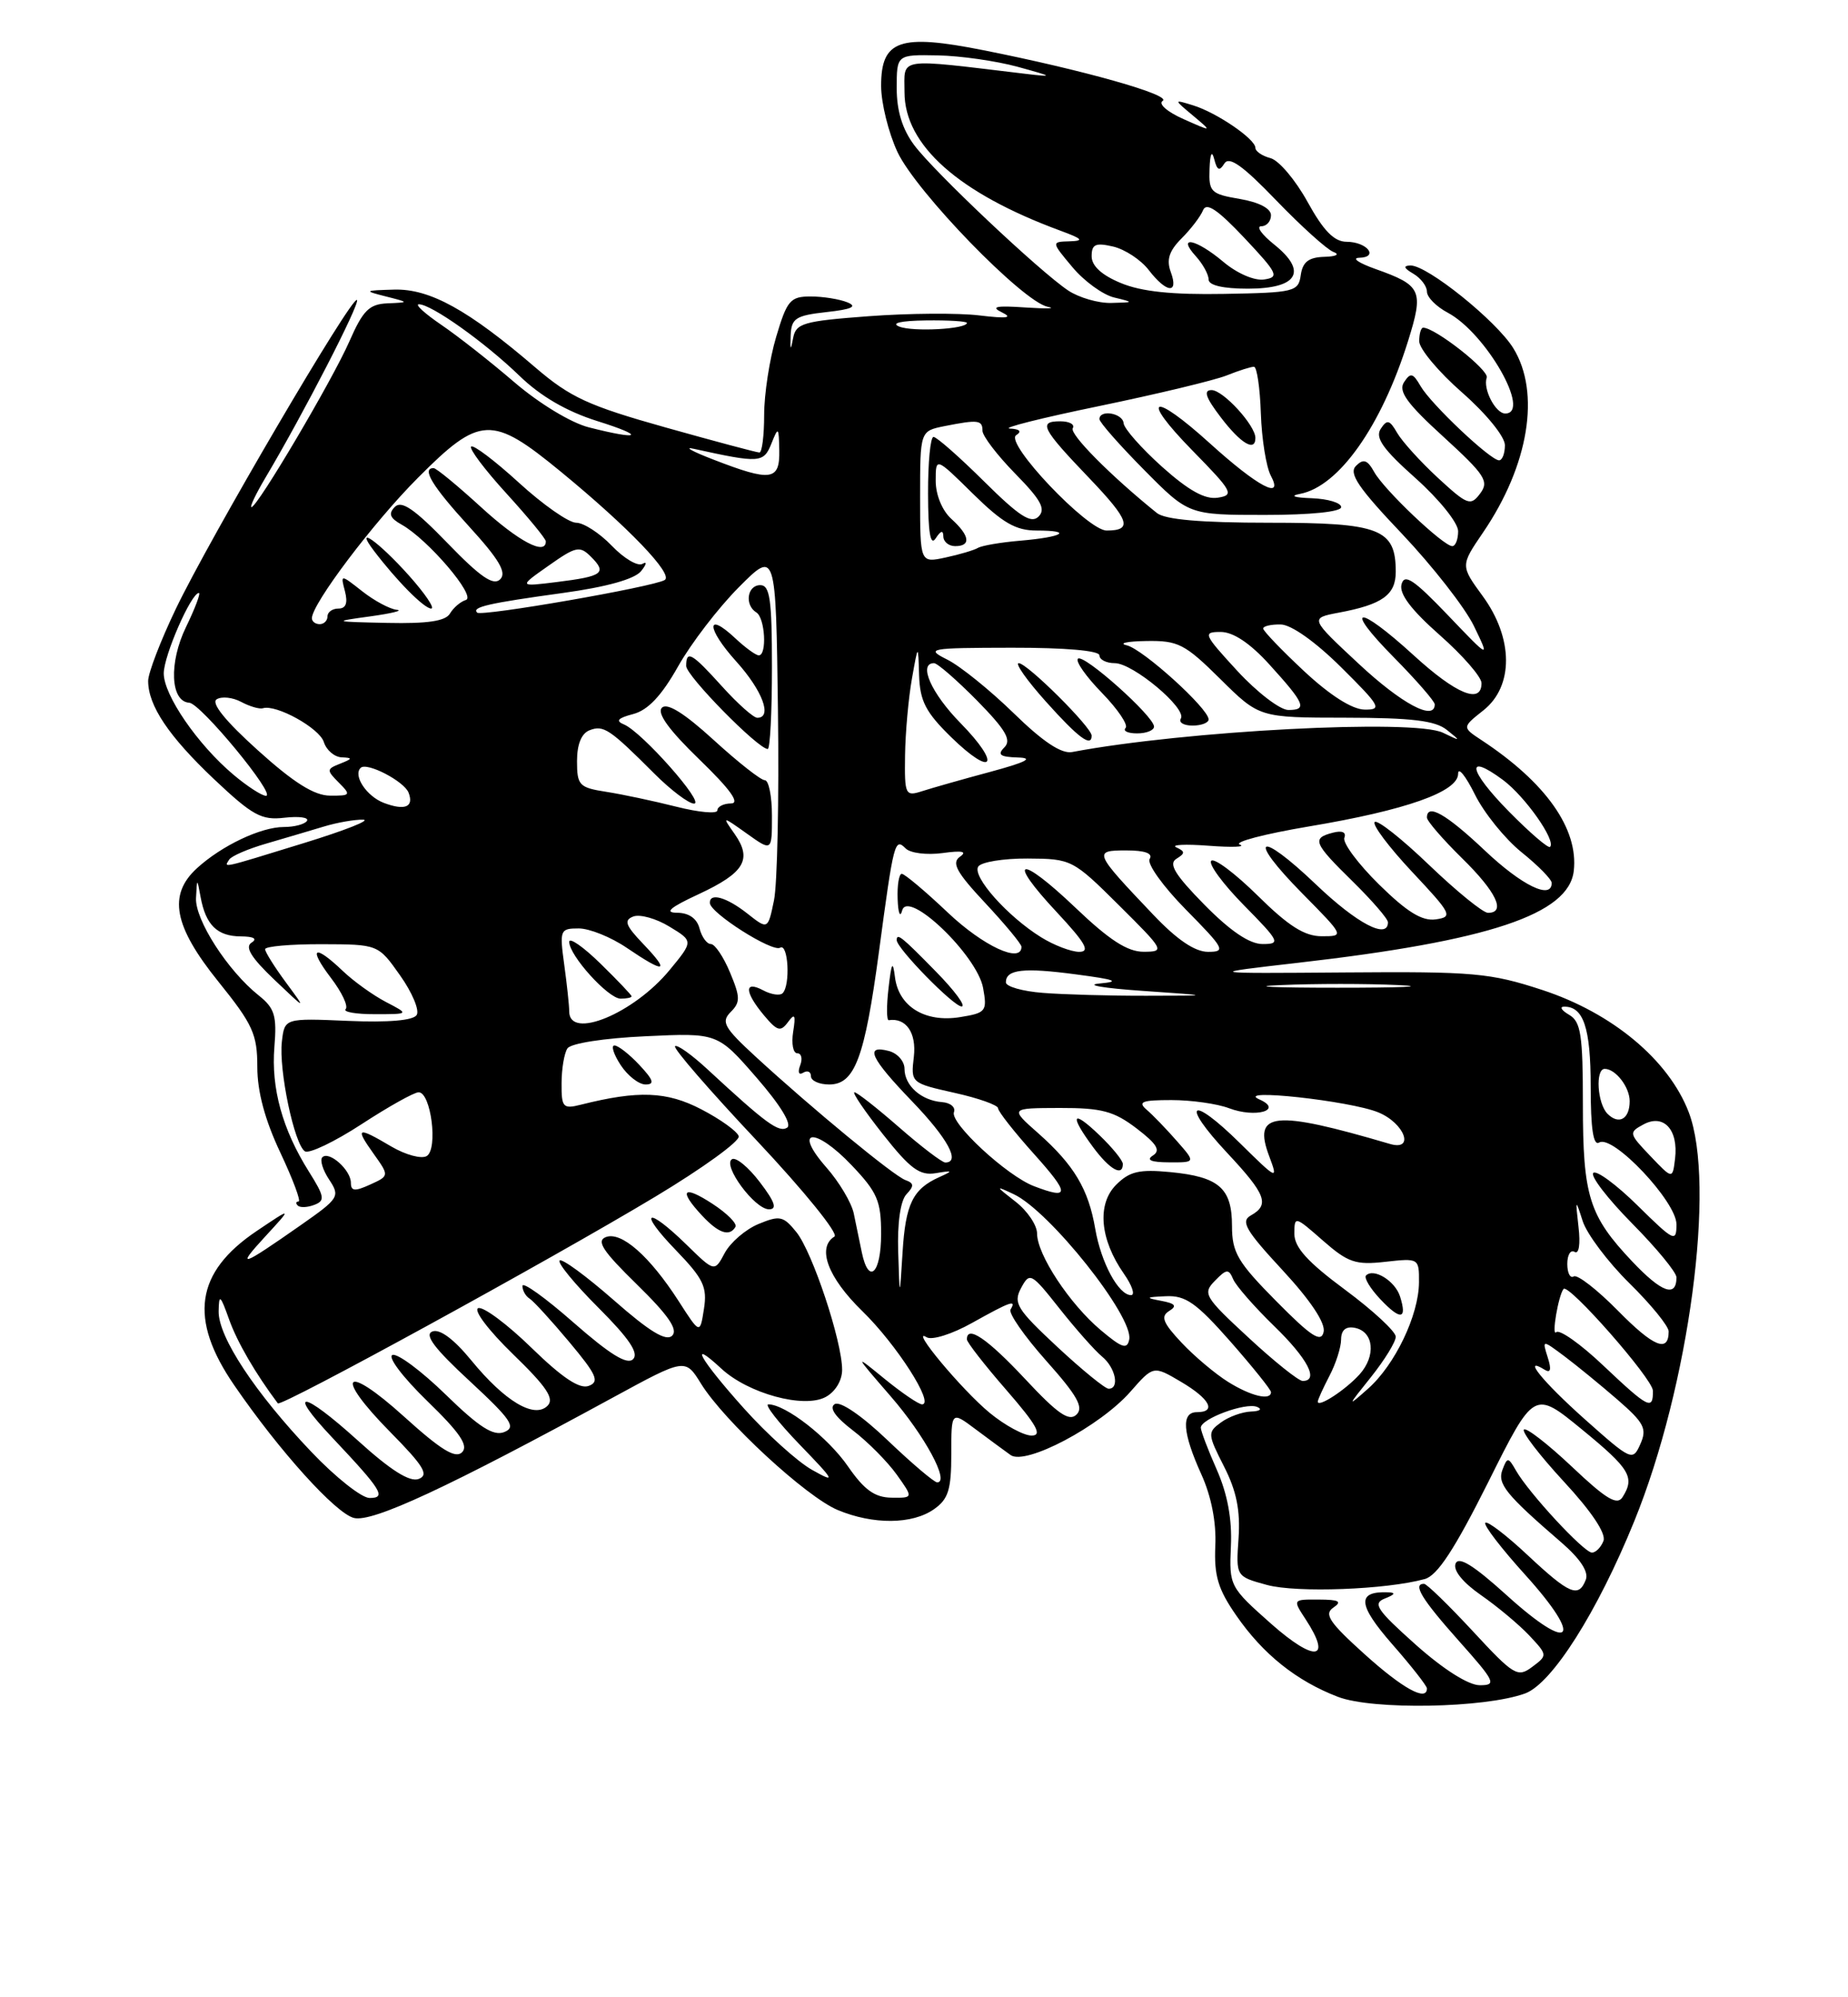 <?xml version="1.0" encoding="UTF-8" standalone="no"?>
<!DOCTYPE svg PUBLIC "-//W3C//DTD SVG 1.1//EN" "http://www.w3.org/Graphics/SVG/1.1/DTD/svg11.dtd" >
<svg xmlns="http://www.w3.org/2000/svg" xmlns:xlink="http://www.w3.org/1999/xlink" version="1.1" viewBox="0 0 237 256">
 <g >
 <path fill="currentColor"
d=" M 195.60 217.05 C 199.04 215.78 204.85 206.63 209.58 195.00 C 216.63 177.69 220.09 151.76 216.58 142.57 C 214.02 135.87 206.79 129.84 197.80 126.89 C 191.11 124.70 188.99 124.51 172.50 124.64 C 154.50 124.78 154.50 124.78 166.50 123.40 C 190.96 120.60 201.19 117.19 201.83 111.63 C 202.45 106.24 198.26 100.30 189.99 94.86 C 187.50 93.22 187.50 93.22 190.25 91.04 C 194.14 87.95 194.10 81.80 190.15 76.40 C 187.30 72.50 187.30 72.50 190.19 68.26 C 196.07 59.64 197.60 50.32 194.07 44.62 C 191.90 41.11 183.02 33.98 180.89 34.03 C 179.92 34.05 180.03 34.37 181.25 35.08 C 182.21 35.64 183.00 36.68 183.00 37.38 C 183.00 38.09 184.20 39.30 185.67 40.08 C 190.57 42.69 196.45 53.00 193.04 53.00 C 191.79 53.00 190.15 49.83 190.67 48.40 C 191.01 47.47 184.05 42.00 182.52 42.00 C 182.23 42.00 182.01 42.79 182.01 43.75 C 182.02 44.71 184.49 47.67 187.51 50.31 C 190.62 53.04 193.00 55.97 193.00 57.06 C 193.00 58.13 192.66 59.00 192.25 59.00 C 191.14 59.00 183.53 51.81 182.19 49.50 C 181.20 47.79 180.90 47.72 180.06 48.99 C 179.30 50.15 180.44 51.73 185.12 55.99 C 190.47 60.88 191.00 61.70 189.82 63.26 C 188.60 64.89 188.20 64.74 184.42 61.26 C 182.18 59.19 179.83 56.60 179.19 55.50 C 178.21 53.80 177.89 53.72 177.07 54.97 C 176.33 56.11 177.37 57.58 181.55 61.30 C 184.57 64.00 187.00 67.02 187.00 68.08 C 187.00 69.14 186.66 70.00 186.25 70.00 C 185.11 70.00 177.50 62.78 176.24 60.50 C 175.36 58.93 174.86 58.76 173.90 59.71 C 172.94 60.67 174.19 62.52 179.80 68.42 C 183.71 72.55 187.86 77.85 189.01 80.21 C 191.09 84.50 191.09 84.50 185.65 78.81 C 181.29 74.26 180.11 73.48 179.74 74.90 C 179.42 76.11 180.97 78.16 184.64 81.40 C 187.59 84.00 190.00 86.77 190.00 87.56 C 190.00 90.31 186.75 88.97 181.31 84.00 C 174.05 77.37 172.16 77.58 178.78 84.28 C 181.65 87.19 184.00 89.89 184.00 90.28 C 184.00 92.48 179.74 90.20 174.24 85.07 C 167.97 79.23 167.97 79.23 171.72 78.52 C 177.28 77.48 179.00 76.25 179.00 73.29 C 179.00 67.78 176.98 67.00 162.80 67.00 C 153.99 67.00 149.42 66.60 148.36 65.75 C 142.45 60.99 137.12 55.62 137.58 54.88 C 137.87 54.40 137.15 54.00 135.98 54.00 C 133.12 54.00 133.58 54.90 139.71 61.30 C 144.87 66.70 145.30 68.00 141.92 68.00 C 139.47 68.00 128.79 56.75 130.32 55.78 C 131.08 55.30 130.79 54.99 129.50 54.93 C 128.40 54.87 133.57 53.57 141.00 52.04 C 148.43 50.50 155.77 48.74 157.32 48.12 C 158.86 47.50 160.44 47.00 160.82 47.01 C 161.19 47.01 161.59 49.70 161.70 52.98 C 161.81 56.27 162.39 59.85 162.97 60.95 C 164.70 64.18 161.32 62.40 155.17 56.83 C 147.76 50.12 146.10 50.77 152.90 57.72 C 158.08 63.00 158.33 63.46 156.18 63.79 C 154.55 64.05 152.44 62.88 149.03 59.83 C 146.38 57.45 144.16 54.94 144.10 54.25 C 144.00 52.95 141.00 52.44 141.00 53.72 C 141.00 54.12 143.57 57.04 146.72 60.22 C 152.44 66.00 152.44 66.00 162.22 66.00 C 168.07 66.00 172.00 65.60 172.00 65.00 C 172.00 64.45 170.31 63.94 168.25 63.86 C 165.95 63.78 165.36 63.56 166.74 63.30 C 171.71 62.34 177.15 54.64 180.57 43.74 C 182.61 37.21 182.34 36.59 176.38 34.47 C 174.24 33.71 173.31 33.07 174.31 33.04 C 176.89 32.98 175.33 31.00 172.69 30.99 C 171.10 30.98 169.73 29.58 167.69 25.88 C 166.14 23.07 164.01 20.55 162.94 20.27 C 161.87 19.99 161.00 19.40 161.00 18.95 C 161.00 17.82 156.02 14.42 153.00 13.50 C 150.50 12.73 150.50 12.73 153.00 14.82 C 155.50 16.92 155.50 16.92 151.77 15.26 C 149.69 14.34 148.51 13.30 149.11 12.93 C 150.30 12.19 138.98 8.99 126.14 6.44 C 115.38 4.30 113.00 5.12 113.00 10.99 C 113.00 13.21 113.95 17.03 115.10 19.49 C 117.51 24.61 131.17 38.68 134.36 39.32 C 135.54 39.55 134.25 39.59 131.50 39.41 C 127.73 39.15 126.99 39.31 128.50 40.04 C 129.95 40.75 129.14 40.85 125.61 40.43 C 122.92 40.10 116.53 40.15 111.41 40.53 C 102.98 41.16 102.07 41.43 101.71 43.36 C 101.40 45.02 101.33 44.93 101.40 43.00 C 101.49 40.80 102.03 40.44 106.00 40.00 C 109.26 39.64 110.00 39.29 108.67 38.75 C 107.66 38.34 105.54 38.00 103.96 38.00 C 101.35 38.00 100.93 38.50 99.54 43.18 C 98.69 46.03 98.00 50.53 98.00 53.18 C 98.00 55.83 97.73 58.00 97.39 58.00 C 97.06 58.00 91.63 56.55 85.33 54.78 C 75.47 52.01 73.14 50.94 68.68 47.12 C 60.05 39.71 55.11 36.99 50.55 37.12 C 46.67 37.23 46.62 37.27 49.50 38.00 C 52.50 38.76 52.50 38.76 49.69 38.88 C 47.35 38.98 46.55 39.78 44.81 43.75 C 42.62 48.74 33.01 65.00 32.25 65.00 C 32.00 65.00 32.81 63.31 34.03 61.25 C 38.89 53.08 46.21 38.87 45.78 38.45 C 45.16 37.83 26.91 68.94 22.53 78.08 C 20.59 82.13 19.00 86.27 19.00 87.27 C 19.00 90.44 21.63 94.36 27.45 99.87 C 32.39 104.53 33.53 105.16 36.48 104.81 C 38.34 104.60 39.64 104.77 39.37 105.21 C 39.10 105.64 37.76 106.00 36.39 106.00 C 33.46 106.00 28.42 108.39 25.25 111.29 C 21.52 114.71 22.27 118.70 28.00 125.81 C 32.43 131.30 33.00 132.56 33.00 136.76 C 33.00 139.93 33.98 143.56 35.96 147.75 C 37.58 151.19 38.63 154.00 38.29 154.00 C 37.95 154.00 37.90 154.24 38.19 154.52 C 38.48 154.81 39.43 154.77 40.31 154.43 C 41.71 153.90 41.63 153.37 39.61 150.16 C 36.22 144.77 34.76 139.49 35.19 134.19 C 35.52 130.19 35.23 129.22 33.18 127.59 C 29.21 124.43 24.99 117.88 25.14 115.10 C 25.27 112.50 25.27 112.50 25.73 115.00 C 26.39 118.56 27.86 120.00 30.87 120.02 C 32.54 120.03 33.05 120.32 32.26 120.82 C 31.37 121.38 32.22 122.75 35.16 125.55 C 39.31 129.50 39.31 129.50 36.66 125.91 C 35.20 123.93 34.00 122.02 34.00 121.66 C 34.00 121.30 37.26 121.01 41.25 121.02 C 48.50 121.04 48.50 121.04 51.31 125.02 C 52.86 127.20 53.82 129.49 53.44 130.09 C 53.01 130.80 49.83 131.07 44.63 130.85 C 36.50 130.50 36.50 130.50 36.15 133.50 C 35.73 137.13 37.75 146.73 39.11 147.57 C 39.65 147.90 42.92 146.34 46.37 144.09 C 49.82 141.84 53.11 140.00 53.69 140.00 C 55.27 140.00 56.20 147.26 54.73 148.17 C 54.07 148.58 52.03 148.03 50.20 146.96 C 45.80 144.36 45.49 144.48 47.90 147.86 C 49.93 150.71 49.93 150.71 47.47 151.83 C 45.50 152.73 45.00 152.68 45.00 151.60 C 45.00 149.96 42.20 147.47 41.34 148.33 C 41.00 148.67 41.39 149.96 42.21 151.19 C 43.64 153.35 43.49 153.59 38.60 157.01 C 30.87 162.42 30.19 162.64 34.00 158.50 C 37.50 154.70 37.50 154.70 32.89 157.80 C 25.04 163.09 24.18 169.05 30.06 177.58 C 35.85 186.01 43.05 193.97 45.39 194.56 C 47.76 195.16 57.43 190.66 78.69 179.08 C 87.88 174.08 87.88 174.08 89.91 177.36 C 92.87 182.14 103.37 191.84 107.43 193.54 C 111.98 195.44 116.99 195.40 119.78 193.44 C 121.62 192.15 122.00 190.94 122.00 186.38 C 122.00 180.86 122.00 180.86 125.10 183.18 C 126.81 184.46 128.84 185.95 129.61 186.50 C 131.53 187.86 141.07 182.82 144.97 178.38 C 147.92 175.02 147.92 175.02 151.46 177.11 C 155.16 179.29 156.06 181.00 153.50 181.00 C 151.46 181.00 151.65 183.63 154.06 188.95 C 155.35 191.79 156.00 195.12 155.86 198.14 C 155.69 201.96 156.21 203.70 158.54 207.05 C 161.98 212.03 166.27 215.45 171.59 217.49 C 176.06 219.20 190.44 218.94 195.60 217.05 Z  M 49.50 128.43 C 47.85 127.57 45.35 125.78 43.95 124.44 C 40.28 120.94 39.47 121.43 42.44 125.34 C 43.84 127.17 44.69 128.97 44.33 129.34 C 43.96 129.70 45.65 130.00 48.08 129.99 C 52.50 129.99 52.50 129.99 49.50 128.43 Z  M 161.00 56.13 C 161.00 54.52 156.86 50.00 155.38 50.00 C 154.30 50.00 154.62 50.95 156.57 53.50 C 159.13 56.86 161.00 57.97 161.00 56.13 Z  M 175.00 212.02 C 170.47 207.94 169.77 206.88 171.00 206.05 C 172.16 205.26 171.73 205.03 169.13 205.02 C 165.77 205.00 165.77 205.00 167.45 207.56 C 170.87 212.79 168.65 213.09 163.06 208.16 C 157.70 203.41 157.63 203.29 157.86 198.18 C 158.02 194.71 157.42 191.49 156.05 188.38 C 154.92 185.83 154.00 183.41 154.00 182.99 C 154.00 181.85 159.72 179.73 161.20 180.32 C 161.93 180.61 161.60 180.88 160.44 180.92 C 159.31 180.96 157.57 181.59 156.58 182.32 C 154.85 183.58 154.87 183.82 156.97 187.95 C 158.58 191.10 159.08 193.59 158.84 197.16 C 158.50 202.06 158.50 202.06 162.50 203.15 C 166.31 204.18 177.80 203.75 182.72 202.39 C 184.34 201.95 186.55 198.57 190.85 189.99 C 196.74 178.19 196.74 178.19 202.87 183.21 C 209.05 188.27 209.70 189.35 208.08 191.90 C 207.39 192.99 205.97 192.14 201.59 187.99 C 198.50 185.08 195.73 182.93 195.44 183.23 C 195.14 183.53 197.44 186.52 200.55 189.89 C 204.11 193.73 206.00 196.56 205.64 197.50 C 205.32 198.32 204.66 199.00 204.16 199.00 C 203.14 199.00 196.07 191.37 194.43 188.50 C 193.43 186.75 193.31 186.74 192.69 188.37 C 192.00 190.18 193.11 191.55 200.25 197.71 C 202.65 199.78 203.76 201.46 203.38 202.46 C 202.46 204.85 201.30 204.36 195.94 199.35 C 193.21 196.79 190.75 194.91 190.49 195.18 C 190.22 195.45 192.54 198.47 195.64 201.89 C 203.17 210.22 201.57 212.01 193.29 204.52 C 188.97 200.61 187.05 199.42 186.67 200.42 C 186.34 201.28 187.61 202.84 189.93 204.45 C 192.02 205.90 194.81 208.23 196.12 209.62 C 198.48 212.14 198.48 212.17 196.50 213.65 C 194.63 215.05 194.15 214.76 188.88 209.07 C 185.78 205.73 182.97 203.00 182.63 203.00 C 181.13 203.00 182.33 204.97 187.08 210.30 C 191.76 215.55 191.97 216.00 189.78 216.00 C 188.33 216.00 185.13 213.98 181.57 210.81 C 176.54 206.32 176.00 205.51 177.62 204.88 C 178.92 204.37 179.03 204.12 178.00 204.09 C 173.98 203.94 174.12 205.67 178.52 210.71 C 180.99 213.52 183.00 216.09 183.00 216.41 C 183.00 218.14 179.89 216.43 175.00 212.02 Z  M 39.93 186.09 C 32.71 178.51 27.99 171.35 28.04 168.08 C 28.08 165.81 28.24 165.93 29.38 169.11 C 30.41 172.01 32.77 176.06 35.63 179.87 C 36.02 180.38 70.52 161.51 84.06 153.37 C 90.12 149.73 94.93 146.25 94.74 145.63 C 94.55 145.01 92.40 143.46 89.95 142.19 C 85.52 139.88 81.86 139.74 74.50 141.59 C 72.20 142.17 72.00 141.94 72.02 138.86 C 72.02 137.01 72.36 134.99 72.77 134.38 C 73.18 133.73 77.48 133.06 82.77 132.82 C 92.03 132.38 92.03 132.38 97.03 138.13 C 100.10 141.66 101.60 144.13 100.94 144.54 C 99.87 145.20 98.22 143.98 90.77 137.09 C 88.72 135.19 86.83 133.84 86.57 134.10 C 86.31 134.36 91.04 139.81 97.07 146.21 C 103.10 152.62 107.58 158.14 107.02 158.49 C 104.73 159.90 106.16 163.74 110.58 168.04 C 114.98 172.32 119.90 180.00 118.25 180.00 C 117.81 180.00 115.67 178.54 113.48 176.76 C 109.50 173.51 109.50 173.51 114.22 178.96 C 118.59 183.99 121.84 190.00 120.19 190.00 C 119.81 190.00 116.95 187.58 113.85 184.62 C 110.53 181.45 107.74 179.54 107.05 179.97 C 106.30 180.43 107.11 181.61 109.38 183.34 C 111.29 184.80 113.82 187.35 115.00 189.00 C 117.14 192.00 117.14 192.00 114.32 191.96 C 112.18 191.93 110.83 190.96 108.75 187.95 C 106.19 184.24 100.75 180.01 98.54 180.00 C 98.01 180.00 99.81 182.31 102.54 185.14 C 107.13 189.89 107.25 190.14 104.13 188.39 C 102.28 187.35 98.35 183.80 95.39 180.50 C 89.79 174.25 88.17 171.40 92.51 175.42 C 95.95 178.61 103.09 180.56 105.88 179.06 C 107.12 178.40 108.00 176.95 108.00 175.57 C 108.00 171.92 104.19 160.46 102.13 157.92 C 100.46 155.85 100.00 155.76 97.28 156.88 C 95.62 157.57 93.68 159.24 92.95 160.59 C 91.64 163.05 91.64 163.05 88.03 159.52 C 82.90 154.52 81.75 155.14 86.69 160.25 C 90.21 163.90 90.72 164.96 90.28 167.76 C 89.77 171.03 89.77 171.03 87.03 166.76 C 83.31 160.99 79.68 157.80 77.70 158.56 C 76.44 159.05 77.30 160.35 81.69 164.64 C 85.71 168.57 86.98 170.42 86.21 171.19 C 85.43 171.97 83.32 170.69 78.72 166.65 C 75.19 163.56 72.07 161.27 71.77 161.56 C 71.47 161.86 73.71 164.58 76.75 167.62 C 80.67 171.54 81.96 173.44 81.19 174.21 C 80.43 174.97 78.23 173.61 73.56 169.52 C 69.95 166.35 67.00 164.23 67.00 164.82 C 67.00 165.40 67.41 166.13 67.91 166.44 C 68.41 166.75 70.70 169.25 73.00 172.00 C 76.52 176.20 76.92 177.10 75.51 177.63 C 74.34 178.08 72.14 176.62 68.17 172.76 C 65.05 169.72 61.97 167.43 61.33 167.67 C 60.68 167.92 62.67 170.54 65.78 173.56 C 70.10 177.74 71.13 179.27 70.22 180.18 C 68.53 181.87 64.76 179.63 60.44 174.36 C 58.20 171.63 56.40 170.29 55.45 170.66 C 54.38 171.07 55.71 172.84 60.24 177.02 C 65.57 181.96 66.23 182.93 64.67 183.55 C 63.28 184.10 61.46 182.94 57.17 178.76 C 54.05 175.72 50.97 173.43 50.33 173.67 C 49.68 173.92 51.67 176.54 54.78 179.56 C 58.98 183.63 60.11 185.29 59.26 186.14 C 58.41 186.99 56.54 185.84 51.83 181.58 C 44.12 174.61 42.74 176.15 50.06 183.56 C 54.35 187.91 55.04 189.05 53.70 189.56 C 52.55 190.00 50.11 188.46 45.85 184.60 C 38.76 178.19 36.67 177.97 42.62 184.27 C 48.96 190.99 49.59 192.00 47.40 192.00 C 46.38 192.00 43.02 189.34 39.93 186.09 Z  M 94.32 157.25 C 94.56 156.84 93.24 155.51 91.38 154.30 C 87.58 151.82 86.97 152.52 90.04 155.81 C 92.15 158.07 93.56 158.55 94.32 157.25 Z  M 97.44 151.51 C 95.98 149.59 94.37 148.27 93.87 148.58 C 92.62 149.35 96.79 155.00 98.62 155.00 C 99.70 155.00 99.39 154.06 97.44 151.51 Z  M 82.00 136.50 C 80.71 135.12 79.27 134.00 78.80 134.00 C 78.34 134.00 78.69 135.12 79.59 136.50 C 80.49 137.88 81.93 139.00 82.79 139.00 C 83.99 139.00 83.81 138.43 82.00 136.50 Z  M 203.27 181.93 C 197.85 177.10 195.09 173.70 198.11 175.57 C 198.86 176.03 198.99 175.53 198.49 173.98 C 197.77 171.70 197.77 171.70 200.64 173.84 C 202.21 175.02 205.27 177.52 207.44 179.40 C 210.87 182.38 211.25 183.12 210.37 185.09 C 209.39 187.30 209.23 187.23 203.27 181.93 Z  M 126.90 181.07 C 123.35 178.14 116.55 169.99 118.84 171.40 C 119.51 171.81 122.10 171.00 124.65 169.57 C 129.59 166.81 130.41 166.52 129.60 167.84 C 129.31 168.31 131.37 171.26 134.17 174.41 C 138.15 178.87 139.01 180.39 138.06 181.31 C 137.11 182.24 135.64 181.22 131.47 176.75 C 126.62 171.57 124.00 169.79 124.00 171.67 C 124.00 172.04 126.28 174.97 129.07 178.17 C 132.97 182.66 133.72 184.00 132.30 184.00 C 131.28 184.00 128.85 182.68 126.90 181.07 Z  M 169.00 179.65 C 169.00 179.42 169.67 177.94 170.49 176.36 C 171.32 174.79 171.99 172.68 171.99 171.68 C 172.00 170.48 172.60 169.97 173.74 170.19 C 176.19 170.66 176.51 173.78 174.35 176.17 C 172.55 178.16 169.00 180.47 169.00 179.65 Z  M 175.81 176.52 C 177.56 174.33 179.00 172.00 179.00 171.33 C 179.00 170.67 176.08 167.96 172.50 165.31 C 167.70 161.76 166.00 159.88 166.00 158.15 C 166.00 155.83 166.06 155.85 169.66 159.01 C 172.88 161.83 173.85 162.16 177.66 161.73 C 181.96 161.25 182.00 161.27 181.98 164.37 C 181.95 168.58 178.90 174.94 175.44 178.00 C 172.74 180.39 172.76 180.32 175.81 176.52 Z  M 179.55 166.17 C 178.92 164.18 176.18 162.49 175.19 163.48 C 174.90 163.77 175.71 165.13 177.00 166.50 C 179.61 169.27 180.50 169.16 179.55 166.17 Z  M 205.60 175.01 C 202.70 172.26 199.99 170.35 199.58 170.75 C 198.95 171.39 199.85 166.04 200.52 165.21 C 201.14 164.43 211.96 176.73 211.98 178.25 C 212.01 180.81 211.42 180.51 205.60 175.01 Z  M 157.50 177.12 C 155.85 176.09 153.16 173.83 151.52 172.08 C 149.14 169.55 148.82 168.73 149.93 168.04 C 150.99 167.39 150.74 167.07 148.91 166.73 C 146.83 166.34 146.92 166.25 149.53 166.14 C 152.05 166.02 153.43 167.00 157.78 171.93 C 160.65 175.20 163.00 178.12 163.00 178.43 C 163.00 179.56 160.43 178.95 157.50 177.12 Z  M 135.58 172.62 C 130.40 167.79 129.92 167.02 130.95 165.09 C 132.06 163.03 132.24 163.12 135.88 167.72 C 137.96 170.35 140.42 173.12 141.33 173.87 C 143.06 175.29 143.62 178.00 142.18 178.00 C 141.73 178.00 138.76 175.58 135.58 172.62 Z  M 160.11 171.44 C 154.45 166.21 154.21 165.79 155.81 164.16 C 157.30 162.63 157.58 162.61 158.15 163.96 C 158.51 164.81 160.88 167.51 163.40 169.96 C 167.72 174.15 169.20 177.00 167.06 177.00 C 166.54 177.00 163.41 174.50 160.11 171.44 Z  M 141.16 170.48 C 137.17 167.12 133.00 160.80 133.00 158.10 C 133.00 157.04 131.76 155.20 130.25 154.03 C 127.63 151.99 127.62 151.94 130.00 153.06 C 134.59 155.19 145.39 168.77 144.82 171.68 C 144.56 173.00 143.90 172.79 141.16 170.48 Z  M 207.50 168.00 C 204.84 165.30 202.29 163.32 201.83 163.60 C 201.37 163.89 201.00 163.16 201.00 162.00 C 201.00 160.84 201.42 160.14 201.94 160.46 C 202.49 160.80 202.70 159.48 202.44 157.27 C 202.03 153.65 202.05 153.62 202.97 156.50 C 203.50 158.15 206.19 161.74 208.96 164.47 C 211.73 167.19 214.00 169.98 214.00 170.65 C 214.00 173.43 212.08 172.65 207.50 168.00 Z  M 163.67 166.77 C 158.73 161.78 158.00 160.54 158.00 157.14 C 158.00 152.29 156.34 150.83 150.08 150.23 C 146.10 149.85 144.86 150.14 143.14 151.86 C 140.66 154.34 141.06 158.86 144.13 163.25 C 145.19 164.76 145.61 166.00 145.05 166.00 C 143.45 166.00 141.21 161.85 140.46 157.50 C 139.59 152.41 137.74 149.32 133.16 145.26 C 129.50 142.03 129.50 142.03 135.91 142.01 C 141.29 142.00 142.86 142.42 145.76 144.63 C 148.38 146.63 148.88 147.46 147.85 148.11 C 146.95 148.69 147.63 148.97 149.92 148.98 C 153.35 149.00 153.35 149.00 150.93 146.25 C 149.61 144.74 147.87 142.94 147.07 142.25 C 145.87 141.22 146.44 141.00 150.24 141.00 C 152.79 141.00 156.10 141.47 157.61 142.04 C 161.02 143.34 164.64 142.29 161.50 140.91 C 158.21 139.46 173.13 141.09 176.75 142.57 C 180.14 143.96 181.48 147.57 178.25 146.62 C 163.33 142.23 160.62 142.51 162.78 148.22 C 163.94 151.30 163.81 151.24 159.01 146.51 C 152.65 140.24 151.32 141.29 157.40 147.79 C 162.37 153.10 162.86 154.42 160.41 155.79 C 159.08 156.54 159.75 157.70 164.49 162.81 C 168.10 166.71 170.01 169.59 169.75 170.72 C 169.43 172.14 168.18 171.33 163.67 166.77 Z  M 144.00 149.19 C 144.00 148.74 142.65 147.08 141.00 145.50 C 137.48 142.12 137.09 142.85 140.19 147.04 C 142.31 149.90 144.00 150.86 144.00 149.19 Z  M 115.19 160.45 C 115.07 156.74 115.48 153.89 116.25 153.07 C 117.25 152.01 117.23 151.65 116.11 151.25 C 114.59 150.69 104.17 142.11 96.88 135.41 C 92.86 131.71 92.45 130.98 93.70 129.72 C 94.96 128.47 94.95 127.81 93.62 124.64 C 92.79 122.64 91.68 121.00 91.17 121.00 C 90.65 121.00 90.00 120.10 89.71 119.00 C 89.38 117.72 88.34 117.00 86.84 116.99 C 85.15 116.98 85.91 116.32 89.60 114.61 C 95.48 111.87 96.50 110.16 94.22 106.90 C 92.58 104.57 92.58 104.57 95.79 106.85 C 99.00 109.14 99.00 109.14 99.00 104.57 C 99.00 102.06 98.59 100.00 98.08 100.00 C 97.57 100.00 94.63 97.68 91.53 94.85 C 87.75 91.40 85.56 90.04 84.89 90.71 C 84.21 91.39 85.79 93.57 89.69 97.34 C 93.66 101.18 94.95 102.97 93.75 102.98 C 92.79 102.99 92.00 103.39 92.00 103.87 C 92.00 104.34 89.64 104.13 86.75 103.40 C 83.86 102.67 79.81 101.81 77.75 101.49 C 74.28 100.95 74.00 100.66 74.00 97.56 C 74.00 95.39 74.57 93.99 75.63 93.59 C 77.41 92.91 78.20 93.44 83.91 99.15 C 86.03 101.27 88.32 103.00 89.01 103.00 C 90.46 103.00 82.32 93.81 80.03 92.86 C 78.91 92.40 79.22 92.04 81.21 91.52 C 83.10 91.02 84.84 89.18 86.96 85.42 C 88.63 82.46 92.13 77.90 94.75 75.27 C 99.50 70.50 99.50 70.50 99.77 91.08 C 99.92 102.40 99.69 113.35 99.26 115.41 C 98.48 119.17 98.48 119.17 95.83 117.08 C 93.16 114.98 90.97 114.37 91.04 115.75 C 91.10 117.04 99.05 122.08 100.05 121.47 C 101.09 120.83 101.39 126.28 100.37 127.30 C 100.02 127.65 98.90 127.48 97.87 126.93 C 95.41 125.62 95.47 127.14 97.98 130.14 C 99.68 132.17 100.11 132.29 101.06 131.00 C 101.93 129.81 102.07 130.07 101.72 132.25 C 101.48 133.76 101.71 135.00 102.25 135.00 C 102.78 135.00 102.95 135.70 102.62 136.55 C 102.28 137.44 102.44 137.84 103.01 137.49 C 103.56 137.16 104.00 137.36 104.00 137.94 C 104.00 138.52 105.05 139.00 106.34 139.00 C 109.62 139.00 110.89 135.62 112.72 122.01 C 114.62 107.83 114.75 107.35 116.15 108.75 C 116.75 109.35 118.87 109.61 120.87 109.34 C 123.40 108.99 124.08 109.13 123.11 109.81 C 122.00 110.59 122.66 111.80 126.36 115.75 C 128.91 118.48 131.00 121.00 131.00 121.35 C 131.00 123.54 126.11 121.27 121.59 117.00 C 118.69 114.25 116.01 112.00 115.65 112.00 C 115.29 112.00 115.05 113.46 115.12 115.25 C 115.18 117.04 115.44 117.69 115.70 116.70 C 116.42 113.93 125.31 122.44 126.08 126.63 C 126.62 129.62 126.46 129.83 123.11 130.37 C 118.64 131.09 115.26 129.02 114.78 125.27 C 114.50 123.04 114.33 123.32 113.95 126.67 C 113.68 128.97 113.70 130.81 113.98 130.76 C 116.20 130.42 117.55 132.38 117.20 135.43 C 116.80 138.80 116.83 138.82 122.40 140.07 C 125.48 140.75 128.00 141.65 128.00 142.05 C 128.00 142.45 130.07 145.08 132.59 147.89 C 137.22 153.04 137.22 153.80 132.62 152.04 C 129.15 150.73 121.81 143.94 122.34 142.55 C 122.58 141.92 121.89 141.34 120.81 141.26 C 118.16 141.06 116.00 139.15 116.00 136.99 C 116.00 136.03 115.10 135.00 114.00 134.71 C 110.82 133.88 111.63 135.62 117.00 141.19 C 121.55 145.92 123.22 149.00 121.23 149.00 C 120.81 149.00 118.15 146.97 115.32 144.50 C 112.49 142.03 109.91 140.00 109.58 140.00 C 109.25 140.00 110.90 142.43 113.24 145.39 C 116.73 149.81 117.95 150.71 120.00 150.37 C 122.22 150.00 122.27 150.06 120.47 150.87 C 117.07 152.39 116.13 154.31 115.75 160.53 C 115.38 166.50 115.38 166.50 115.19 160.45 Z  M 120.00 124.50 C 115.62 120.03 115.00 119.54 115.00 120.50 C 115.00 121.55 122.29 129.00 123.32 129.00 C 123.93 129.00 122.43 126.97 120.00 124.50 Z  M 99.00 85.50 C 99.00 76.83 98.74 75.00 97.50 75.00 C 95.82 75.00 95.46 77.55 97.00 78.50 C 98.12 79.19 98.39 84.00 97.31 84.00 C 96.94 84.00 95.59 83.02 94.32 81.83 C 90.50 78.24 90.58 80.53 94.42 84.78 C 97.79 88.51 99.09 92.00 97.12 92.00 C 96.63 92.00 94.61 90.20 92.62 88.00 C 88.71 83.67 88.00 83.27 88.00 85.36 C 88.00 86.62 97.22 96.00 98.46 96.00 C 98.76 96.00 99.00 91.28 99.00 85.50 Z  M 209.35 161.71 C 203.78 155.82 203.00 153.35 203.00 141.50 C 203.00 132.65 202.74 130.95 201.25 130.08 C 200.29 129.52 199.97 129.05 200.55 129.03 C 203.07 128.96 204.00 131.71 204.00 139.26 C 204.00 144.69 204.34 146.91 205.09 146.44 C 206.83 145.37 215.00 154.01 215.00 156.92 C 215.00 159.27 214.70 159.13 210.02 154.52 C 207.29 151.83 204.72 149.94 204.33 150.34 C 203.94 150.73 206.18 153.64 209.31 156.81 C 212.44 159.97 215.00 163.08 215.00 163.72 C 215.00 166.35 213.11 165.68 209.35 161.71 Z  M 110.52 160.50 C 110.23 159.12 109.77 156.88 109.49 155.52 C 109.20 154.15 107.62 151.49 105.96 149.61 C 101.61 144.65 104.52 144.41 109.21 149.34 C 112.53 152.83 113.00 153.93 113.00 158.16 C 113.00 163.25 111.40 164.76 110.52 160.50 Z  M 211.65 148.17 C 208.88 145.27 208.86 145.15 210.79 144.11 C 213.37 142.73 215.27 144.81 214.82 148.52 C 214.50 151.16 214.50 151.16 211.65 148.17 Z  M 206.16 142.76 C 204.85 141.45 204.57 137.00 205.80 137.00 C 207.20 137.00 209.00 139.34 209.00 141.14 C 209.00 143.43 207.62 144.22 206.16 142.76 Z  M 73.00 129.64 C 73.00 128.89 72.71 126.19 72.36 123.64 C 71.75 119.19 71.83 119.00 74.22 119.00 C 75.60 119.00 78.38 120.12 80.40 121.50 C 85.29 124.82 86.00 124.66 82.53 121.03 C 80.21 118.61 79.97 117.95 81.22 117.47 C 82.06 117.15 84.14 117.72 85.84 118.76 C 88.93 120.63 88.93 120.63 85.87 124.34 C 81.27 129.92 73.00 133.33 73.00 129.64 Z  M 81.00 127.70 C 81.00 127.54 79.20 125.65 77.00 123.50 C 74.80 121.35 73.00 120.10 73.00 120.72 C 73.00 122.47 78.01 128.00 79.59 128.00 C 80.37 128.00 81.00 127.87 81.00 127.70 Z  M 133.75 127.26 C 131.14 127.06 129.00 126.45 129.00 125.91 C 129.00 124.25 131.25 123.99 138.00 124.89 C 143.09 125.56 143.74 125.81 141.00 126.06 C 139.07 126.24 141.55 126.66 146.50 127.00 C 155.50 127.62 155.50 127.62 147.00 127.63 C 142.32 127.64 136.36 127.47 133.75 127.26 Z  M 164.30 126.26 C 168.58 126.07 175.33 126.07 179.30 126.26 C 183.26 126.45 179.75 126.60 171.50 126.60 C 163.25 126.60 160.01 126.44 164.30 126.26 Z  M 133.50 120.12 C 129.20 117.45 124.67 112.35 125.45 111.08 C 125.82 110.49 128.68 110.02 131.81 110.04 C 137.40 110.07 137.60 110.17 143.50 116.03 C 149.33 121.82 149.42 121.98 146.68 121.99 C 144.60 122.00 142.28 120.50 137.92 116.34 C 130.70 109.46 128.95 109.89 135.54 116.93 C 139.23 120.89 139.86 122.00 138.39 122.00 C 137.35 121.99 135.15 121.15 133.50 120.12 Z  M 147.91 117.25 C 140.26 109.21 140.17 109.00 144.44 109.00 C 146.85 109.00 147.89 109.38 147.44 110.10 C 147.07 110.70 149.15 113.61 152.10 116.60 C 157.04 121.61 157.25 122.00 154.93 122.00 C 153.24 122.00 150.95 120.45 147.91 117.25 Z  M 154.46 115.96 C 150.69 112.13 149.83 110.72 150.86 110.08 C 152.01 109.37 152.01 109.14 150.86 108.61 C 150.11 108.27 151.97 108.17 155.00 108.40 C 158.03 108.63 159.83 108.56 159.00 108.25 C 158.18 107.93 162.16 106.89 167.85 105.93 C 180.34 103.84 187.00 101.48 187.00 99.17 C 187.00 98.25 187.96 99.44 189.14 101.81 C 190.31 104.18 193.01 107.52 195.13 109.23 C 197.26 110.94 199.00 112.71 199.00 113.17 C 199.00 115.37 195.18 113.51 190.41 109.00 C 185.46 104.33 183.00 102.93 183.00 104.79 C 183.00 105.23 185.03 107.57 187.50 110.00 C 191.90 114.31 193.18 117.00 190.83 117.00 C 190.19 117.00 186.80 114.24 183.29 110.88 C 179.78 107.51 176.64 105.03 176.30 105.36 C 175.96 105.70 178.12 108.57 181.09 111.74 C 186.18 117.16 186.36 117.52 184.12 117.84 C 182.37 118.08 180.45 116.90 176.85 113.36 C 174.16 110.71 172.16 108.02 172.41 107.38 C 172.68 106.66 172.12 106.42 170.93 106.73 C 168.20 107.44 168.44 108.04 173.50 113.00 C 175.97 115.43 178.00 117.77 178.00 118.21 C 178.00 120.46 174.03 118.38 168.79 113.38 C 161.31 106.24 159.81 107.22 167.02 114.52 C 172.43 120.00 172.43 120.00 169.50 120.00 C 167.30 120.00 165.24 118.69 161.31 114.81 C 158.41 111.95 155.73 109.94 155.34 110.33 C 154.94 110.72 156.83 113.29 159.52 116.02 C 164.12 120.69 164.27 121.00 161.92 121.00 C 160.25 121.00 157.80 119.35 154.46 115.96 Z  M 29.39 110.18 C 29.67 109.72 31.83 108.79 34.20 108.11 C 36.56 107.42 39.88 106.44 41.57 105.93 C 43.26 105.42 45.51 105.03 46.57 105.06 C 47.63 105.10 44.23 106.44 39.00 108.05 C 28.16 111.39 28.72 111.26 29.39 110.18 Z  M 193.50 104.00 C 188.33 98.75 187.88 96.37 192.74 99.96 C 195.58 102.07 199.59 107.75 198.79 108.55 C 198.56 108.77 196.18 106.72 193.50 104.00 Z  M 49.23 102.91 C 47.02 102.07 45.25 99.41 46.25 98.42 C 47.03 97.64 51.83 100.13 52.40 101.60 C 53.11 103.44 51.93 103.93 49.23 102.91 Z  M 29.93 99.29 C 25.35 95.43 21.00 89.11 21.00 86.31 C 21.00 84.04 24.52 76.00 25.51 76.00 C 25.76 76.00 25.02 77.97 23.85 80.38 C 21.64 84.93 21.85 89.93 24.27 90.07 C 25.73 90.15 35.50 102.00 34.11 102.00 C 33.58 102.00 31.70 100.78 29.93 99.29 Z  M 33.06 96.16 C 28.90 92.41 27.03 90.10 27.79 89.63 C 28.43 89.23 29.85 89.38 30.94 89.97 C 32.03 90.55 33.27 90.91 33.71 90.78 C 35.40 90.24 40.97 93.32 41.53 95.11 C 41.86 96.15 42.89 97.03 43.82 97.07 C 45.25 97.13 45.22 97.25 43.63 97.88 C 41.87 98.57 41.86 98.71 43.45 100.31 C 45.04 101.90 44.97 102.00 42.32 101.98 C 40.30 101.97 37.67 100.32 33.06 96.16 Z  M 116.07 96.82 C 116.11 93.89 116.51 89.47 116.95 87.00 C 117.75 82.50 117.75 82.50 117.87 86.55 C 117.98 89.86 118.72 91.30 121.98 94.48 C 127.36 99.73 128.47 98.08 123.19 92.69 C 119.42 88.85 117.72 85.00 119.79 85.00 C 120.22 85.00 122.70 87.16 125.30 89.79 C 128.98 93.54 129.75 94.85 128.81 95.79 C 127.86 96.74 128.25 97.02 130.55 97.09 C 132.64 97.15 131.60 97.69 127.00 98.93 C 123.42 99.89 119.49 101.01 118.25 101.41 C 116.10 102.10 116.00 101.89 116.07 96.82 Z  M 130.00 91.41 C 126.97 88.46 123.15 85.38 121.50 84.55 C 118.65 83.12 119.07 83.04 129.75 83.02 C 136.60 83.01 141.00 83.39 141.00 84.00 C 141.00 84.55 141.88 85.00 142.97 85.00 C 145.30 85.00 152.24 90.81 151.44 92.10 C 151.13 92.60 151.81 93.00 152.94 93.00 C 154.07 93.00 155.00 92.64 155.00 92.21 C 155.00 90.82 146.58 83.20 144.50 82.71 C 143.40 82.45 144.53 82.20 147.00 82.16 C 151.10 82.09 151.95 82.53 156.50 87.03 C 161.50 91.98 161.50 91.98 172.56 91.99 C 181.05 92.00 184.07 92.36 185.56 93.56 C 187.39 95.02 187.37 95.04 185.06 93.92 C 181.37 92.12 152.01 93.65 137.50 96.39 C 136.13 96.65 133.76 95.08 130.00 91.41 Z  M 140.00 94.29 C 140.00 93.22 131.73 85.00 130.65 85.00 C 130.14 85.00 131.69 87.20 134.11 89.90 C 138.30 94.58 140.00 95.84 140.00 94.29 Z  M 148.00 93.13 C 148.00 91.81 138.94 83.73 138.24 84.43 C 137.90 84.76 139.30 86.74 141.34 88.83 C 143.37 90.92 144.73 92.94 144.35 93.31 C 143.98 93.69 144.64 94.00 145.83 94.00 C 147.03 94.00 148.00 93.61 148.00 93.13 Z  M 158.69 86.00 C 154.34 81.27 154.22 81.00 156.55 81.00 C 158.15 81.00 160.30 82.43 162.75 85.12 C 167.35 90.18 167.70 91.00 165.23 91.00 C 164.17 91.00 161.23 88.75 158.69 86.00 Z  M 167.25 86.03 C 164.36 83.33 162.00 80.87 162.00 80.56 C 162.00 80.25 163.01 80.02 164.25 80.04 C 165.60 80.06 168.70 82.26 172.00 85.53 C 177.04 90.53 177.29 90.98 175.00 90.95 C 173.41 90.93 170.58 89.13 167.25 86.03 Z  M 40.00 79.24 C 40.00 77.41 47.87 66.98 53.59 61.25 C 61.55 53.25 63.07 53.19 71.89 60.43 C 80.59 67.57 86.41 73.63 85.25 74.34 C 83.83 75.22 61.73 79.06 61.19 78.52 C 60.48 77.81 62.62 77.32 72.21 76.00 C 77.80 75.23 81.38 74.23 82.21 73.21 C 82.92 72.33 83.01 71.91 82.40 72.27 C 81.80 72.63 80.03 71.59 78.47 69.96 C 76.90 68.33 74.85 67.00 73.89 67.00 C 72.94 67.00 69.63 64.69 66.55 61.87 C 63.46 59.05 60.70 56.96 60.42 57.24 C 60.15 57.52 62.19 60.23 64.96 63.26 C 67.73 66.30 70.00 69.05 70.00 69.39 C 70.00 71.25 66.50 69.40 61.69 65.00 C 58.68 62.25 55.95 60.00 55.61 60.00 C 54.03 60.00 55.43 62.31 60.15 67.47 C 64.02 71.71 65.01 73.39 64.15 74.25 C 63.28 75.12 61.61 73.97 57.39 69.61 C 53.17 65.25 51.50 64.10 50.64 64.97 C 49.78 65.84 50.00 66.40 51.50 67.24 C 54.85 69.10 61.14 76.46 59.75 76.90 C 59.06 77.11 58.14 77.90 57.70 78.65 C 57.13 79.61 54.83 79.95 49.70 79.84 C 42.65 79.69 42.61 79.67 47.50 79.00 C 50.25 78.62 51.77 78.24 50.88 78.16 C 50.00 78.07 48.01 77.01 46.46 75.79 C 43.66 73.59 43.66 73.59 44.24 75.79 C 44.63 77.30 44.36 78.00 43.41 78.00 C 42.63 78.00 42.00 78.45 42.00 79.00 C 42.00 79.55 41.55 80.00 41.00 80.00 C 40.45 80.00 40.00 79.66 40.00 79.24 Z  M 52.43 73.75 C 48.53 69.40 45.34 67.15 47.95 70.59 C 50.88 74.45 54.40 78.00 55.30 78.00 C 55.81 78.00 54.52 76.09 52.43 73.75 Z  M 70.36 72.50 C 73.88 70.02 74.35 69.92 75.80 71.37 C 77.88 73.45 77.30 73.87 71.42 74.60 C 66.50 75.21 66.50 75.21 70.36 72.50 Z  M 118.00 63.70 C 118.00 55.25 118.00 55.25 121.12 54.62 C 125.45 53.76 126.00 53.83 126.00 55.21 C 126.00 55.88 127.89 58.35 130.20 60.71 C 133.50 64.07 134.15 65.25 133.19 66.21 C 132.24 67.16 130.73 66.19 126.21 61.71 C 123.04 58.57 120.12 56.00 119.72 56.00 C 119.32 56.00 119.01 59.26 119.02 63.25 C 119.03 68.30 119.32 70.04 120.00 69.00 C 120.65 68.00 120.97 67.92 120.98 68.75 C 120.99 69.44 121.67 70.00 122.50 70.00 C 124.57 70.00 124.38 68.65 122.00 66.50 C 120.83 65.44 120.00 63.42 120.00 61.63 C 120.00 58.58 120.00 58.58 124.78 63.29 C 128.59 67.03 130.26 68.00 132.95 68.00 C 137.68 68.00 136.35 68.83 130.87 69.30 C 128.36 69.51 125.91 69.93 125.41 70.23 C 124.91 70.52 123.04 71.08 121.25 71.46 C 118.00 72.16 118.00 72.16 118.00 63.70 Z  M 91.50 58.91 C 88.75 57.85 87.62 57.22 89.00 57.53 C 97.41 59.38 97.93 59.35 98.92 56.88 C 99.82 54.63 99.88 54.68 99.94 57.75 C 100.01 61.61 98.89 61.77 91.50 58.91 Z  M 75.50 54.77 C 73.22 54.19 69.12 51.70 65.95 48.98 C 62.90 46.36 58.67 43.04 56.56 41.61 C 54.45 40.17 53.17 39.00 53.72 39.00 C 55.32 39.00 62.15 43.85 66.60 48.15 C 69.32 50.79 72.66 52.73 76.60 53.97 C 82.89 55.94 82.16 56.47 75.50 54.77 Z  M 115.33 41.86 C 114.20 41.42 115.52 41.11 118.75 41.07 C 121.64 41.03 124.00 41.18 124.00 41.39 C 124.00 42.18 117.09 42.56 115.33 41.86 Z  M 137.00 37.24 C 133.36 34.82 119.87 22.10 117.25 18.61 C 115.73 16.58 115.00 14.22 115.00 11.31 C 115.00 7.00 115.00 7.00 120.25 7.10 C 123.14 7.15 127.75 7.81 130.50 8.56 C 135.13 9.83 135.20 9.90 131.50 9.46 C 114.81 7.47 116.00 7.29 116.00 11.82 C 116.00 18.60 122.92 24.75 135.97 29.56 C 138.85 30.62 139.07 30.87 137.16 30.93 C 134.82 31.00 134.82 31.00 137.54 34.25 C 139.04 36.04 141.44 37.78 142.88 38.13 C 145.46 38.75 145.46 38.76 142.50 38.83 C 140.85 38.87 138.38 38.15 137.00 37.24 Z  M 143.75 36.28 C 141.29 35.27 140.00 34.08 140.00 32.85 C 140.00 31.30 140.50 31.08 142.75 31.60 C 144.26 31.95 146.33 33.31 147.33 34.62 C 149.61 37.58 151.20 37.72 150.15 34.87 C 149.57 33.30 149.93 32.16 151.53 30.56 C 152.73 29.36 153.97 27.74 154.29 26.94 C 154.72 25.89 156.16 26.87 159.59 30.50 C 163.87 35.05 164.10 35.53 162.13 35.82 C 160.88 36.01 158.66 35.05 156.90 33.57 C 153.40 30.62 150.87 30.10 153.35 32.83 C 154.26 33.83 155.00 35.18 155.00 35.83 C 155.00 36.57 156.85 37.00 160.03 37.00 C 166.43 37.00 167.74 34.81 163.42 31.35 C 161.81 30.06 161.06 29.01 161.75 29.00 C 162.44 29.00 163.00 28.36 163.00 27.59 C 163.00 26.72 161.46 25.92 159.00 25.50 C 155.28 24.87 155.01 24.60 155.12 21.66 C 155.19 19.69 155.41 19.21 155.72 20.40 C 156.09 21.85 156.39 21.98 157.02 20.96 C 157.63 19.98 159.38 21.22 163.67 25.68 C 166.88 29.01 170.18 31.98 171.00 32.29 C 171.87 32.61 171.38 32.88 169.82 32.92 C 167.83 32.98 167.06 33.58 166.82 35.25 C 166.52 37.39 166.03 37.51 157.00 37.67 C 150.34 37.79 146.38 37.38 143.75 36.28 Z "/>
</g>
</svg>